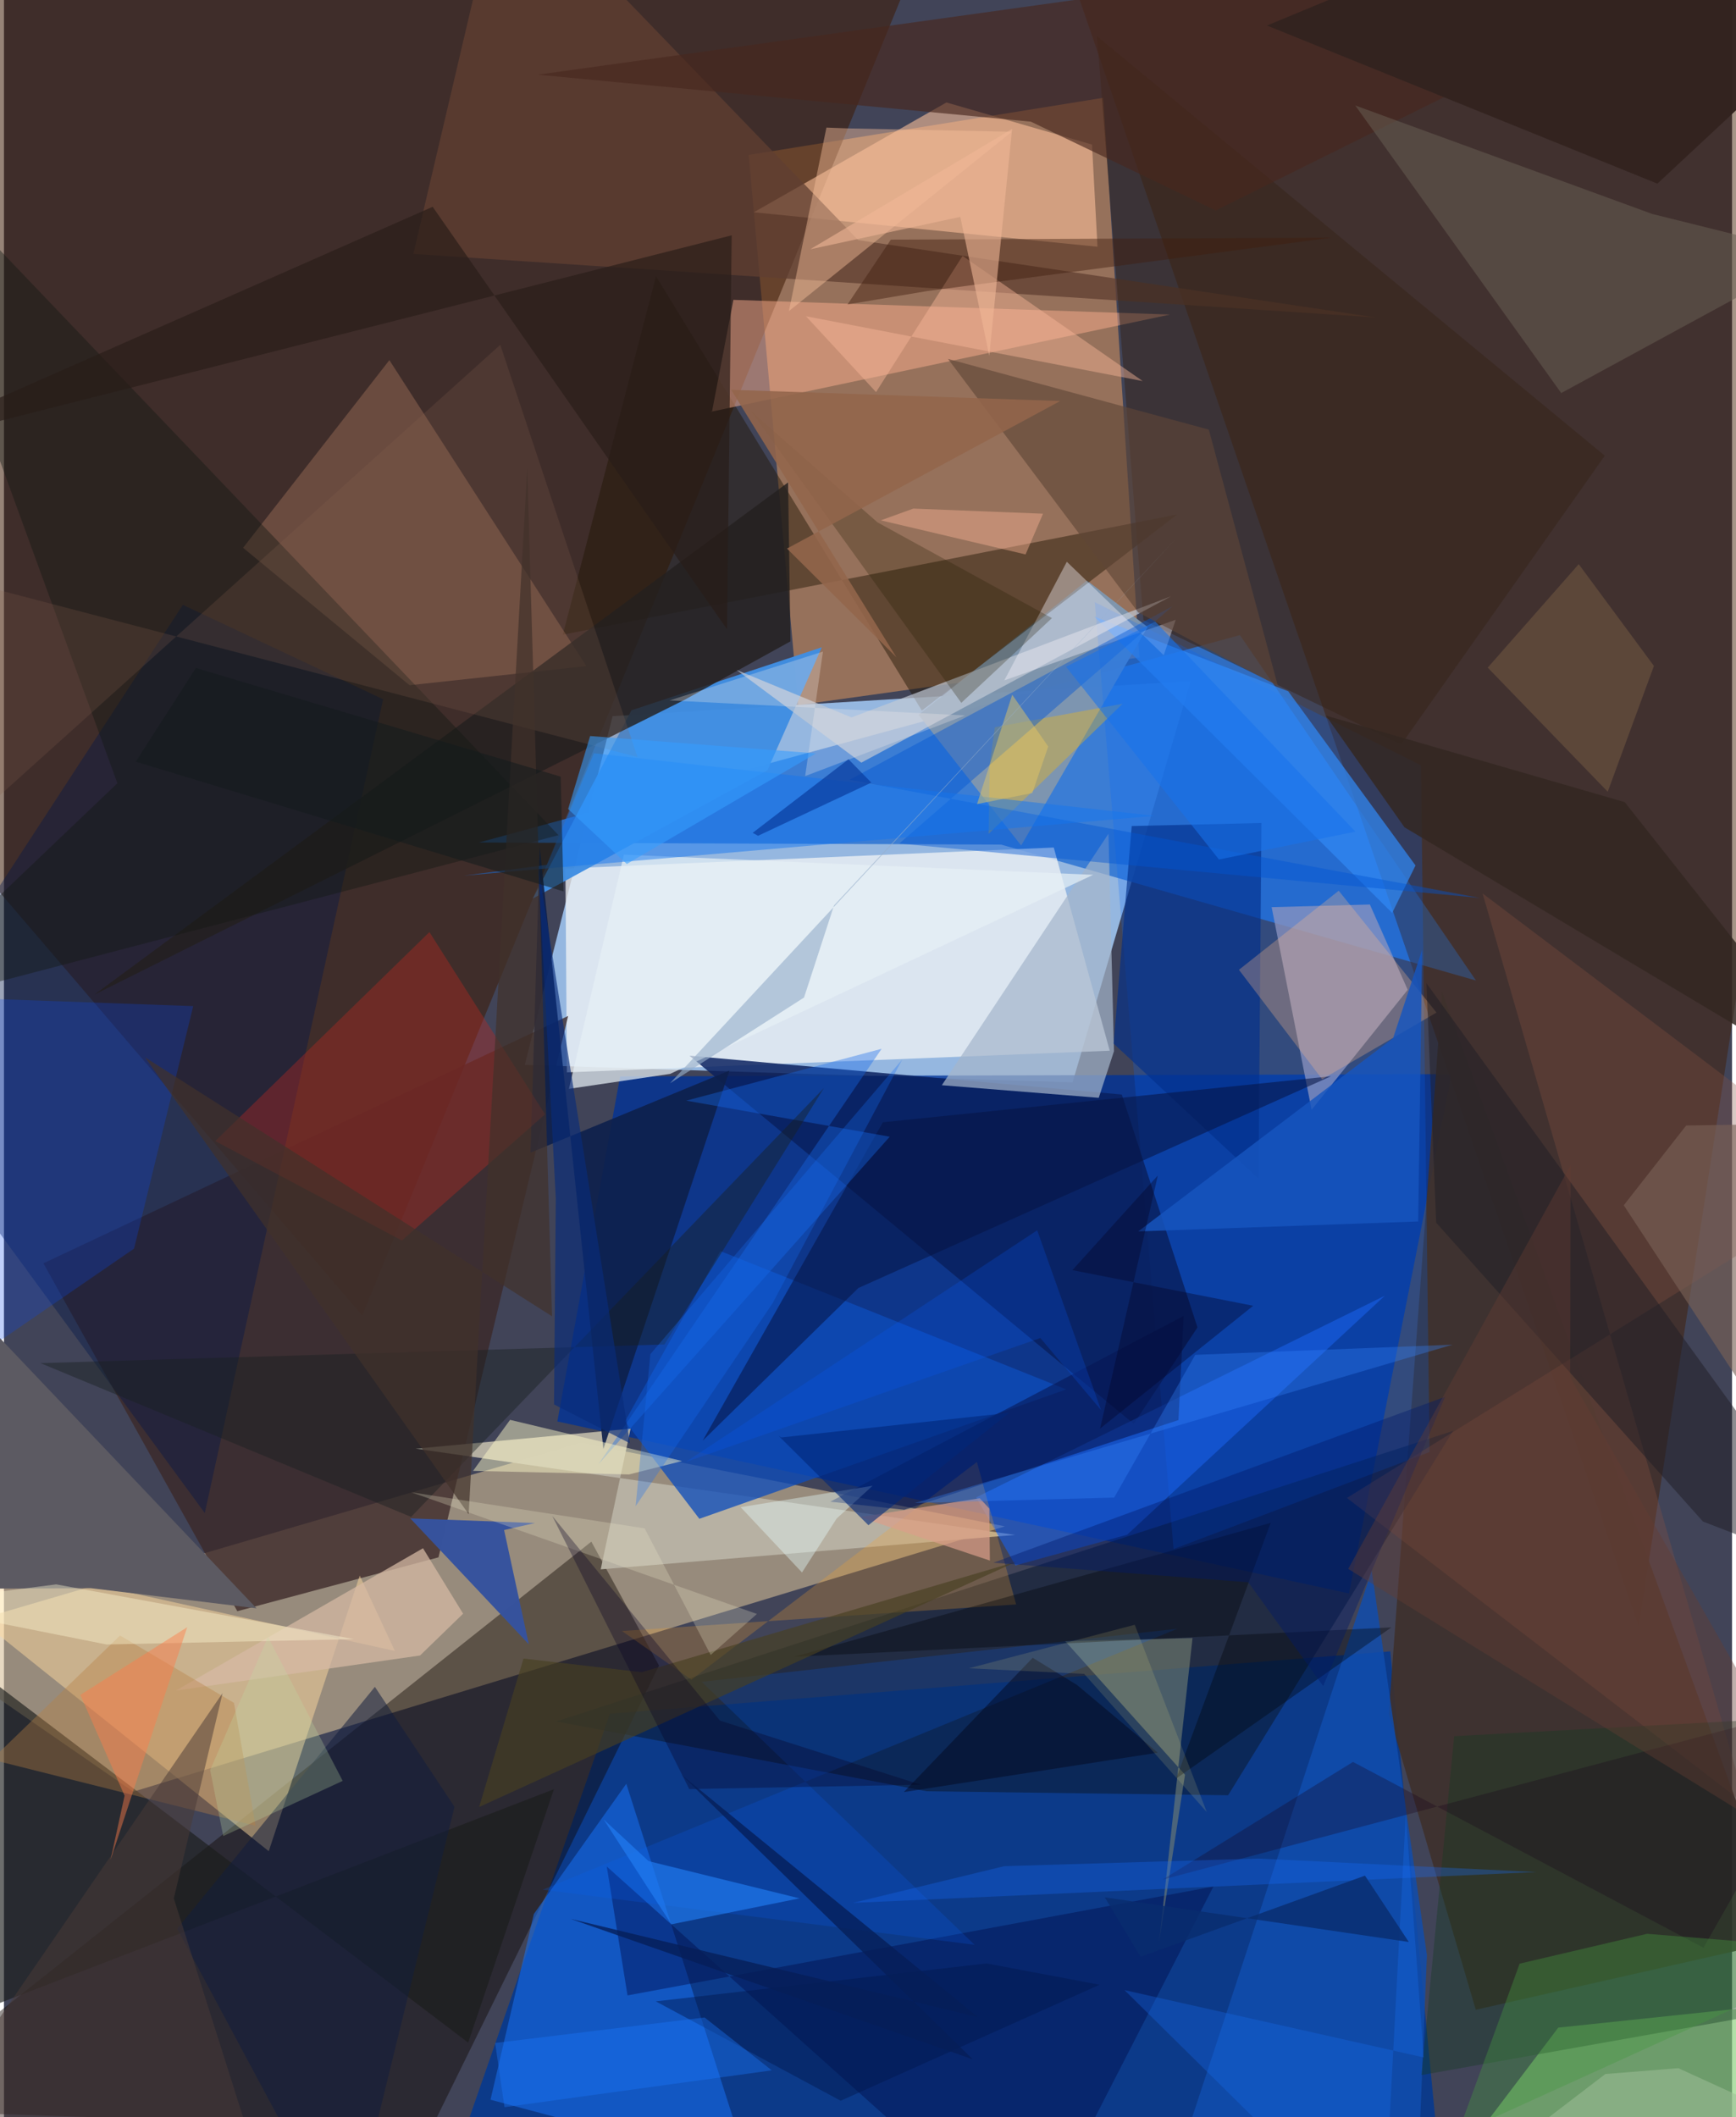 <svg xmlns="http://www.w3.org/2000/svg" width="228" height="278" viewBox="0 0 836 1024"><path fill="#414458" d="M0 0h836v1024H0z"/><path fill="#a1c8f4" fill-opacity=".867" d="M516.963 523.51l-265.002-8.448 42.486-168.683 279.637-16.953z"/><path fill="#d6be96" fill-opacity=".58" d="M62.6 866.559l421.648-128.313-205.112-40.456-323.463 94.91z"/><path fill="#023894" fill-opacity=".827" d="M293.145 828.852l377.532-30.145 22.502 233.882-473.92 8.682z"/><path fill="#f7a35f" fill-opacity=".471" d="M360.283 74.947l23.976 266.075L549.28 318 531.784 47.305z"/><path fill="#003397" fill-opacity=".792" d="M298.083 520.623l402.265-1.095-49.654 251.166-382.975-83.19z"/><path fill="#3d1b04" fill-opacity=".541" d="M173.333 636.368L436.96-8.144-4.515-13.213-62 361.548z"/><path fill="#2e74d2" fill-opacity=".863" d="M482.427 408.506l-252.71-1.004 368.2-100.33L712.12 474.24z"/><path fill="#431c00" fill-opacity=".471" d="M790.844 786.592l62.393-402.236L898-62 518.605-5.304z"/><path fill="#f0f3f4" fill-opacity=".765" d="M271.63 420.042l.708 98.618 262.603-10.473-27.075-98.27z"/><path fill="#3b2728" fill-opacity=".769" d="M19.102 611.028l93.79 168.253 97.32-26.049 62.732-261.853z"/><path fill="#0f0500" fill-opacity=".427" d="M206.753 1029.5l110.139-223.92-32.727-59.945L-62 1020.505z"/><path fill="#b0a0ad" fill-opacity=".773" d="M660.787 437.475l-47.522 1.284 19.336 98.024 46.492-58.05z"/><path fill="#3e312d" fill-opacity=".906" d="M712.023 972.056l-42.114-143.17 25.771-349.271 166.668 458.441z"/><path fill="#fed99e" fill-opacity=".494" d="M128.101 895.364l44.013-133.34 17.001 36.483L-62 743.195z"/><path fill="#0c1b33" fill-opacity=".569" d="M446.457 866.377l145.754 1.925 108.802-176.22L267.23 832.605z"/><path fill="#fdc19c" fill-opacity=".58" d="M362.76 102.671l93.19-53.112 70.411 20.37 2.66 49.417z"/><path fill="#7f97af" fill-opacity=".969" d="M523.913 280.787l-81.452 64.94 49.641 63.24 61.153-105.72z"/><path fill="#408ee3" fill-opacity=".969" d="M303.564 343.544l92.094-30.473-26.33 59.511-113.505 62.015z"/><path fill="#211503" fill-opacity=".451" d="M567.533 248.853l-297.166 58.112 45.081-173.3 128.595 210.02z"/><path fill="#0068ff" fill-opacity=".22" d="M685.502 370.17l-157.784-78.926 38.095 457.966 123.856-46.894z"/><path fill="#86ce77" fill-opacity=".635" d="M898 1086V965.31l-146.065 15.381L672.13 1086z"/><path fill="#186ff0" fill-opacity=".549" d="M301.072 862.758l59.482 186.179-125.18-33.385 20.958-89.79z"/><path fill="#09205e" fill-opacity=".835" d="M577.39 642.017l-36.604-112.631-209.134-18.78 214.895 178.048z"/><path fill="#c48b6a" fill-opacity=".329" d="M115.698 264.95l70.765-90.765 95.28 147.994-85.526 9.232z"/><path fill="#b7b2a4" fill-opacity=".976" d="M199.176 700.67l103.973-9.68-14.45 68.05 200.427-16.656z"/><path fill="#001648" fill-opacity=".388" d="M97.157 731.81l86.273-393.604-96.89-45.66L-60 517.352z"/><path fill="#feb08e" fill-opacity=".486" d="M352.885 145.032l211.24 7.1-222.28 47.056.652.056z"/><path fill="#0e204c" fill-opacity=".914" d="M254.734 557.492l4.484-147.636 30.76 290.949L350.983 517.8z"/><path fill="#0e4cbb" fill-opacity=".765" d="M336.416 734.594l177.489-62.592-167.326-66.915-46.134 82.367z"/><path fill="#bc2a22" fill-opacity=".376" d="M261.76 538.965l-69.268 61.02-90.281-48.08L205.835 450.81z"/><path fill="#24201f" fill-opacity=".82" d="M379.338 233.327L43.794 481.035l285.504-142.573 51.182-28.254z"/><path fill="#195fe6" fill-opacity=".612" d="M668.057 626.673L543.392 742.268l-54.05 14.877-19.02-32.921z"/><path fill="#36529d" fill-opacity=".984" d="M241.952 740.03l11.98 55.28-57.375-60.933 60.328 2.26z"/><path fill="#a5b5ca" fill-opacity=".706" d="M453.718 524.884l80.623-121.635 2.655 105.174-7.363 22.549z"/><path fill="#603f32" fill-opacity=".753" d="M663.85 153.57l-250.551-37.428L241.414-62l-43.39 184.838z"/><path fill="#104dae" fill-opacity=".835" d="M554.5 1086l129.184-25.227 4.698-115.193-26.699-185.97z"/><path fill="#352318" fill-opacity=".514" d="M675.917 360.163l98.517-139.76L528.782 17.496l22.448 282.415z"/><path fill="#000b45" fill-opacity=".42" d="M301.659 965.117l-10.033-62.346L496.1 1086l89-173.542z"/><path fill="#1b1d1b" fill-opacity=".643" d="M-62 770.375l286.577 217.562 41.49-122.556-298.042 114.938z"/><path fill="#768272" fill-opacity=".596" d="M571.353 858.36l-57.934-64.575 61.577-1.53-16.205 147.46z"/><path fill="#0b47eb" fill-opacity=".259" d="M62.947 603.908l28.614-117.29L-62 481.157V689.78z"/><path fill="#3189f5" fill-opacity=".718" d="M527.482 298.227l144.096 143.327 11.292-22.962-61.58-84.253z"/><path fill="#032f8b" fill-opacity=".643" d="M536.818 504.75l70.082 65.316 1.43-172.006-62.758 1.466z"/><path fill="#895141" fill-opacity=".31" d="M898 570.146L715.309 432.113 842.8 872.977 649.688 724.51z"/><path fill="#48271e" fill-opacity=".643" d="M496.776 58.84L258.287 36.124 898-52.933 586.223 101.793z"/><path fill="#685f53" fill-opacity=".518" d="M753.358 190.11l-99.63-139.096 143.68 52.476 79.085 19.651z"/><path fill="#131913" fill-opacity=".424" d="M54.876 378.832L-62 58.078l330.274 345.867L-62 490.337z"/><path fill="#c2c9d5" fill-opacity=".69" d="M564.575 288.43l-149.812 80.437-60.355-44.843 55.628 22.97z"/><path fill="#071444" fill-opacity=".561" d="M338.018 696.805l87.171-154.006 216.802-22.255-228.65 102.414z"/><path fill="#f9c19c" fill-opacity=".435" d="M487.559 63.735l-107.82 86.739 18.15-88.76 10.397.389z"/><path fill="#faa52c" fill-opacity=".247" d="M298.955 788.863l190.706-12.85-18.987-68.91-138.106 105.314z"/><path fill="#f9f5ff" fill-opacity=".384" d="M483.946 329.083l82.921-29.315-5.812 17.133-46.872-45.193z"/><path fill="#5c5a62" d="M41.997 768.137l80.195 9.753L-62 583.943v184.676z"/><path fill="#d6baa4" fill-opacity=".733" d="M83.163 817.67l118.12-16.959 20.841-20.225-19.4-31.658z"/><path fill="#ffbf04" fill-opacity=".333" d="M541.16 340.389l-61.789 11.334-2.436 17.572-.611 34.05z"/><path fill="#0254d3" fill-opacity=".427" d="M713.92 434.286l-280.798-26.291 132.235-114.808-156.298 83.978z"/><path fill="#ffbc86" fill-opacity=".29" d="M597.45 469.056l40.246 52.93 55.328-32.241-47.306-58.936z"/><path fill="#0760f8" fill-opacity=".2" d="M337.527 813.424l132.03 127.214-208.913-26.66L567.657 787.76z"/><path fill="#5f4637" fill-opacity=".624" d="M582.877 207.785l33.424 123.993-67.566-35.561-92.023-122.622z"/><path fill="#166beb" fill-opacity=".38" d="M287.572 708.252l140.95-158.471-98.443-17.437 94.5-25.072z"/><path fill="#19201f" fill-opacity=".427" d="M396.65 526.279L196.966 733.678 17.654 659.292l301.874-9.02z"/><path fill="#061654" fill-opacity=".569" d="M570.71 636.456l-2.525 50.38-132.679 43.388-35.756-3.907z"/><path fill="#000507" fill-opacity=".357" d="M567.027 860.272l104.165-73.164-288.794 14.186 230.426-64.753z"/><path fill="#e6eff5" fill-opacity=".718" d="M273.32 526.637l26.594-113.276 227.003 9.759-204.637 96.278z"/><path fill="#143c21" fill-opacity=".376" d="M701.567 839.734L898 829.132v136.781l-212.254 37.723z"/><path fill="#fab89b" fill-opacity=".435" d="M421.89 189.644l41.864-65.879 87.168 60.563-162.928-31.373z"/><path fill="#1375ee" fill-opacity=".478" d="M222.397 423.522l334.26-28.925-271.23-30.273-22.703 53.96z"/><path fill="#b98044" fill-opacity=".376" d="M-5.925 851.048l62.098-60.01 55.125 32.589 10.427 59.439z"/><path fill="#fffaca" fill-opacity=".475" d="M226.94 711.412l17.9-24.68 83.226 19.9-25.66 6.504z"/><path fill="#401f0f" fill-opacity=".443" d="M408.098 147.248l20.95-31.334 213.392-.983-195.94 25.866z"/><path fill="#201e26" fill-opacity=".51" d="M692.874 591.378l-4.718-115.823L898 765.247l-76.087-29.34z"/><path fill="#281d18" fill-opacity=".675" d="M-62 218.805l269.393-118.783 142.409 204.371 2.26-190.573z"/><path fill="#241b03" fill-opacity=".267" d="M463.136 339.94L361.311 198.77l61.277 53.877 84.403 46.305z"/><path fill="#1655be" fill-opacity=".824" d="M686.08 459.404l-1.916 131.372-135.442 4.815 123.295-93.46z"/><path fill="#150319" fill-opacity=".29" d="M891.033 821.201l-330.552 87.92 92.145-56.939 169.546 89.855z"/><path fill="#484021" fill-opacity=".647" d="M251.341 802.183l57.18 6.597 181.355-53.487-259.982 118.669z"/><path fill="#8a6553" fill-opacity=".216" d="M306.49 366.18l-66.385-199.4L-62 438.65l56.887-153.93z"/><path fill="#896c4b" fill-opacity=".373" d="M717.8 322.904l58.057 60.036 22.354-60.843-36.374-49.238z"/><path fill="#227ff6" fill-opacity=".631" d="M322.889 930.725l61.975-12.562-73.003-17.99-21.783-20.222z"/><path fill="#459842" fill-opacity=".376" d="M703.239 1032.191l30.008-82.443 61.642-14.437L898 943.663z"/><path fill="#42322b" fill-opacity=".694" d="M265.146 636.653L68.232 511.397 224.81 732.355l28.34-505.892z"/><path fill="#111e3d" fill-opacity=".529" d="M165.882 1086l52.083-212.117-38.515-58.016-95.655 116.975z"/><path fill="#33231f" fill-opacity=".969" d="M888.45 6.264l-88.565 82.56L611.022 12.35 790.24-62z"/><path fill="#fffbd7" fill-opacity=".388" d="M49.603 795.375l-98.41-19.585 74.099-9.49 144.01 26.491z"/><path fill="#092c7a" fill-opacity=".647" d="M258.44 418.872l44.409 279.204-36.74-18.795.861-99.705z"/><path fill="#edeacb" fill-opacity=".263" d="M364.26 780.612l-22.363 19.83-31.953-61.215-112.858-17.45z"/><path fill="#493a36" fill-opacity=".506" d="M134.469 1083.319L-62 1063.155l167.76-244.262-23.587 99.319z"/><path fill="#93654b" fill-opacity=".878" d="M351.81 188.525l159.164 5.433-132.166 71.369 52.958 52.606z"/><path fill="#196df8" fill-opacity=".31" d="M741.36 905.443l-134.61-6.523-122.792 3.67-73.29 17.768z"/><path fill="#db9e8a" fill-opacity=".69" d="M472.063 724.657l-58.062 9.09 62.969 21.05-.284-25.152z"/><path fill="#332722" fill-opacity=".847" d="M639.491 346.094l144.602 41.86L898 531.946 677.524 400.121z"/><path fill="#796156" fill-opacity=".62" d="M813.811 544.363L898 543.07v214.373L783.619 582.951z"/><path fill="#070023" fill-opacity=".325" d="M346.397 832.199l97.04 30.989-111.897 2.134-66.267-132.087z"/><path fill="#030619" fill-opacity=".451" d="M519.172 814.997l-21.493-13.194-62.33 64.954 122.847-19.045z"/><path fill="#f6efeb" fill-opacity=".275" d="M464.95 346.04l-77.35 29.327 8.606-60.214-74.214 23.615z"/><path fill="#001a69" fill-opacity=".4" d="M697.162 675.58l-218.537 80.258 123.35 9.456 36.233 50.203z"/><path fill="#f0b697" fill-opacity=".592" d="M487.72 62.363l-97.648 58.202 72.586-15.666 14.009 67.179z"/><path fill="#fc7b4a" fill-opacity=".455" d="M88.65 787.01l-51.698 32.751 21.4 48.758-6.79 31.05z"/><path fill="#166df5" fill-opacity=".294" d="M312.713 654.956l121.825-142.464-62.678 117.804-66.291 98.237z"/><path fill="#02174d" fill-opacity=".451" d="M475.36 949.65l-160.021 18.336 89.45 48.063 125.237-56.094z"/><path fill="#e9ffff" fill-opacity=".388" d="M356.391 728.963l63.85-10.352-17.414 15.857-16.752 26.083z"/><path fill="#1b78fe" fill-opacity=".376" d="M237.625 988.124l101.312-12.336 32.523 25.565-129.311 17.811z"/><path fill="#bfdca3" fill-opacity=".263" d="M106.083 888.048l57.789-26.698-36.142-69.65-27.968 64.433z"/><path fill="#1872ec" fill-opacity=".561" d="M556.992 300.643l-43.201 21.81 73.989 93.255 66.004-13.476z"/><path fill="#01267a" fill-opacity=".604" d="M486.282 683.326l-110.23 11.92-1.295-.78 43.45 43.222z"/><path fill="#feb798" fill-opacity=".412" d="M424.2 251.671l15.733-5.68 62.73 2.472-8.436 19.695z"/><path fill="#359dff" fill-opacity=".573" d="M272.93 391.308l10.653-35.313 109.24 8.403-91.494 53.491z"/><path fill="#1a70f2" fill-opacity=".302" d="M542.083 962.545l144.753 32.56L678.16 877.5 667.11 1086z"/><path fill="#633c32" fill-opacity=".404" d="M650.305 758.826l107.58-195.26-.21 102.526L898 911.91z"/><path fill="#061e58" fill-opacity=".78" d="M471.14 975.578L327.637 858.285l141.02 137.72-194.505-67.909z"/><path fill="#e4c762" fill-opacity=".478" d="M470.736 388.91l26.75-5.34 7.7-22.512-17.415-25.047z"/><path fill="#141a1c" fill-opacity=".541" d="M270.71 431.151L63.76 368.407l29.105-45.339 176.453 52.576z"/><path fill="#9fbe98" fill-opacity=".537" d="M774.71 1003.125l35.301-2.82 51.65 23.559-170.12 42.92z"/><path fill="#f6e583" fill-opacity=".141" d="M547.051 785.84l34.855 90.616-59.323-66.855-55.804-2.713z"/><path fill="#3687fe" fill-opacity=".322" d="M440.709 726.937l96.38-2.615L576.31 655.3l124.465-4.925z"/><path fill="#050427" fill-opacity=".376" d="M604.332 631.564l-74.056 59.39 27.928-122.401-41.33 45.765z"/><path fill="#08399b" fill-opacity=".671" d="M364.808 404.24l54.81-25.718-11.05-11.29-46.358 35.58z"/><path fill="#092d6e" fill-opacity=".812" d="M549.853 946.412l108.568-39.236 21.209 32.093-147.078-21.598z"/><path fill="#055afe" fill-opacity=".212" d="M329.792 707.125l170.071-112.084 30.894 86.991-29.375-34.88z"/><path fill="#97aeca" fill-opacity=".624" d="M567.805 259.63L322.242 523.922l64.815-41.454 14.51-44.566z"/></svg>